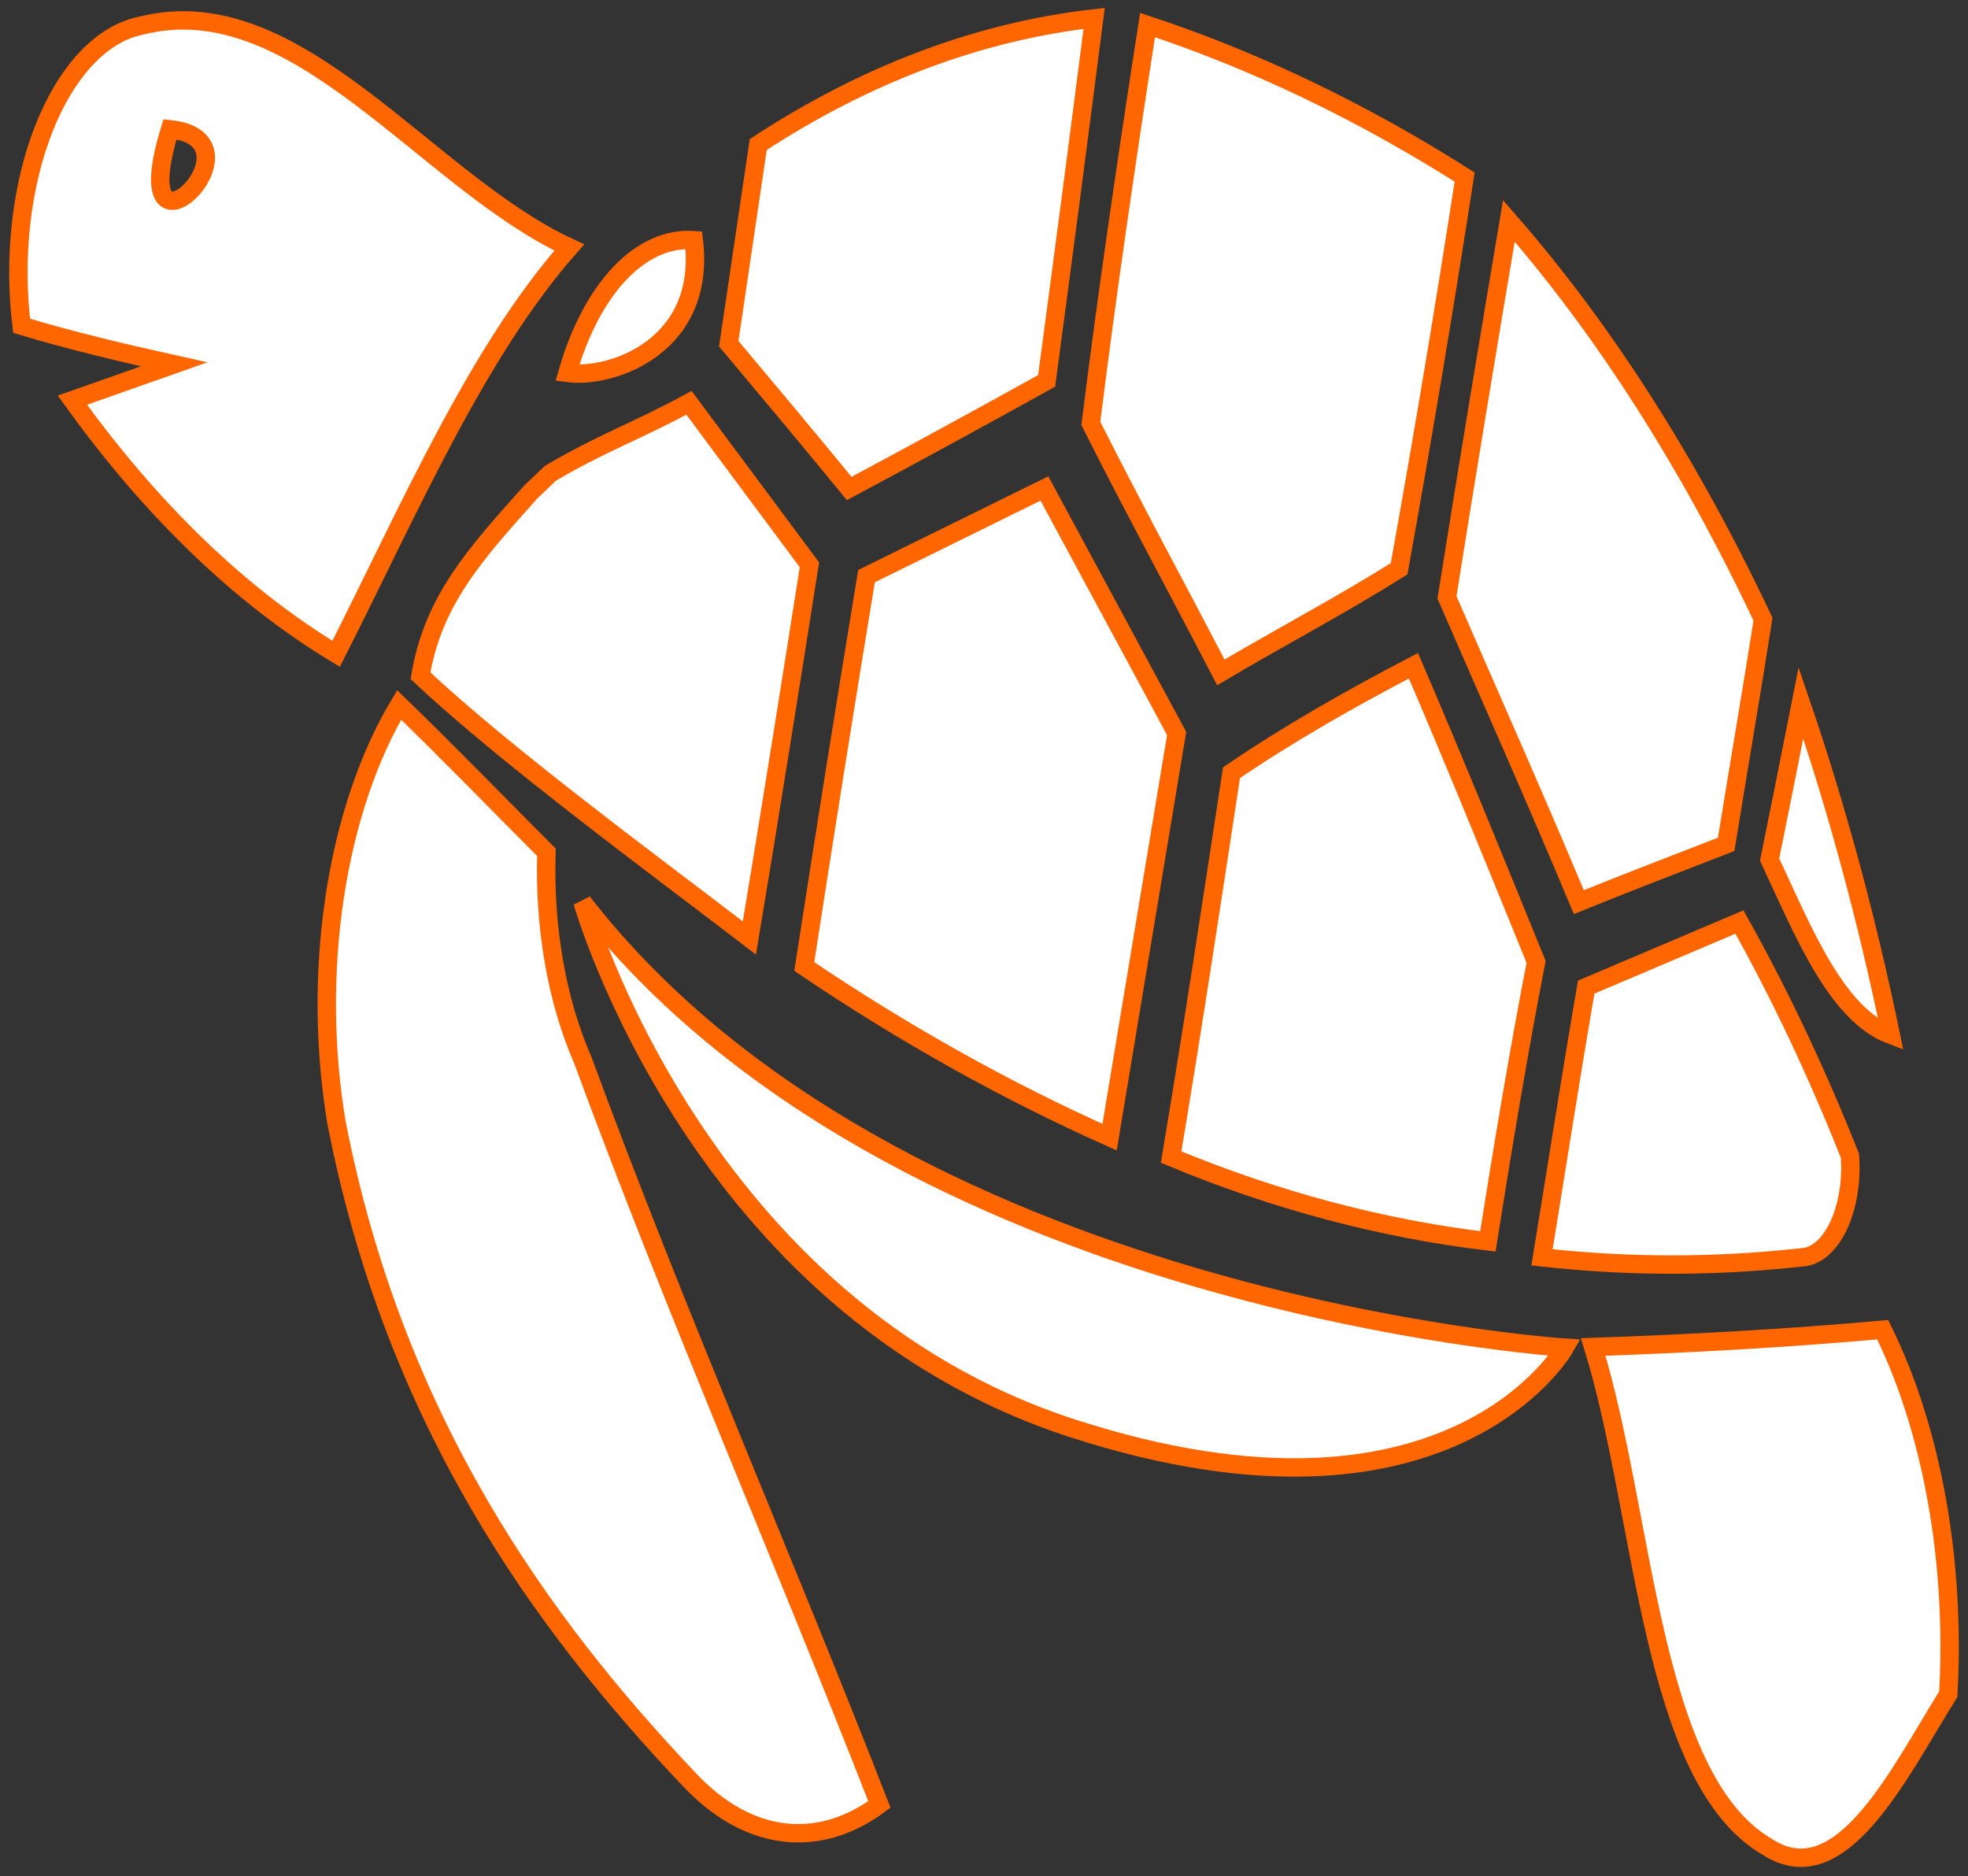 <svg width="107" height="102" viewBox="0 0 107 102" fill="none" xmlns="http://www.w3.org/2000/svg">
<rect x="0" y="0" width="107" height="102" fill="#333333" stroke="none"/>
<path d="M66.377 36.556C69.601 34.643 72.845 32.946 76.069 30.924C77.371 23.705 78.532 16.738 79.633 9.627C74.015 6.064 68.25 3.3 62.392 1.361C61.27 8.58 60.209 15.8 59.308 23.019C61.671 27.712 64.074 32.116 66.377 36.556Z" fill="white" stroke="#FF6600"/>
<path d="M63.974 39.877L56.785 26.557L47.112 31.322C45.951 38.373 44.823 45.448 43.728 52.547C49.158 56.214 54.701 59.311 60.329 61.824L63.974 39.877Z" fill="white" stroke="#FF6600"/>
<path d="M83.518 52.294C81.315 46.88 79.113 41.465 76.85 36.195C73.526 37.928 70.201 39.805 66.957 42.007C65.896 48.973 64.835 55.976 63.673 62.907C69.337 65.261 75.096 66.794 80.895 67.491C81.696 62.438 82.537 57.348 83.518 52.294Z" fill="white" stroke="#FF6600"/>
<path d="M29.931 25.727L28.869 26.737C25.826 30.131 23.543 32.657 22.862 36.736C27.448 41.068 36.038 47.385 40.745 50.995C41.866 44.245 42.947 37.458 44.009 30.708L37.46 21.9C34.517 23.489 32.754 24.066 29.931 25.727Z" fill="white" stroke="#FF6600"/>
<path d="M85.841 49.046C88.505 47.963 91.168 46.952 93.851 45.905C94.512 41.826 95.213 37.747 95.854 33.668C91.877 25.239 87.219 17.938 82.037 12.01C80.895 18.796 79.754 25.654 78.672 32.477C81.055 37.964 83.518 43.487 85.841 49.046Z" fill="white" stroke="#FF6600"/>
<path d="M102.803 56.265C101.506 49.975 99.869 43.929 97.916 38.216C97.356 41.032 96.795 43.884 96.214 46.735C98.057 50.67 99.839 55.146 102.803 56.265Z" fill="white" stroke="#FF6600"/>
<path d="M86.242 53.666C85.401 58.539 84.64 63.448 83.839 68.358C88.54 68.881 93.255 68.881 97.957 68.358C98.337 68.343 98.712 68.184 99.056 67.891C99.4 67.597 99.707 67.176 99.954 66.655C100.202 66.133 100.386 65.524 100.493 64.865C100.601 64.207 100.631 63.515 100.58 62.835C98.78 58.301 96.77 54.051 94.572 50.128L86.242 53.666Z" fill="white" stroke="#FF6600"/>
<path d="M18.276 35.545C22.281 27.64 25.926 19.157 30.952 13.454C23.142 9.844 16.154 -0.769 7.663 1.397C6.619 1.606 5.611 2.208 4.705 3.165C3.799 4.122 3.014 5.411 2.402 6.95C1.79 8.488 1.365 10.242 1.153 12.096C0.942 13.95 0.949 15.864 1.175 17.713C3.938 18.543 6.702 19.193 9.465 19.807L3.938 21.756C8.256 27.765 13.103 32.426 18.276 35.545ZM9.245 7.028C14.712 7.606 6.641 15.475 9.245 7.028Z" fill="white" stroke="#FF6600"/>
<path d="M56.905 20.709C57.786 14.139 58.647 7.57 59.488 1C53.25 1.705 47.1 4.014 41.225 7.858C40.684 11.468 40.164 15.078 39.623 18.688C41.806 21.287 44.009 23.922 46.171 26.557C49.756 24.644 53.32 22.695 56.905 20.709Z" fill="white" stroke="#FF6600"/>
<path d="M29.71 46.338C27.047 43.667 24.424 40.96 21.701 38.325C20.01 41.155 18.795 44.784 18.193 48.798C17.591 52.812 17.627 57.05 18.296 61.03C21.44 77.238 29.45 88.283 37.46 96.73C39.009 98.388 40.751 99.375 42.547 99.613C44.344 99.851 46.147 99.334 47.813 98.102C42.507 84.493 36.779 71.462 31.673 57.601C30.276 54.407 29.577 50.399 29.71 46.338Z" fill="white" stroke="#FF6600"/>
<path d="M102.362 72.292C97.115 72.761 91.869 73.05 86.622 73.231C89.446 82.363 89.686 96.694 96.094 100.412C100.099 103.011 103.243 96.405 105.927 92.109C106.128 88.541 105.915 84.936 105.301 81.525C104.687 78.113 103.687 74.969 102.362 72.292Z" fill="white" stroke="#FF6600"/>
<path d="M37.721 13.056C36.313 12.954 34.919 13.58 33.702 14.859C32.485 16.138 31.496 18.017 30.852 20.276C33.255 20.601 38.422 18.832 37.721 13.056Z" fill="white" stroke="#FF6600"/>
<path d="M58.367 77.671C78.852 84.276 85.08 73.267 85.08 73.267C85.08 73.267 48.694 70.957 31.673 49.045C31.673 49.045 37.901 71.065 58.367 77.671Z" fill="white" stroke="#FF6600"/>
</svg>
